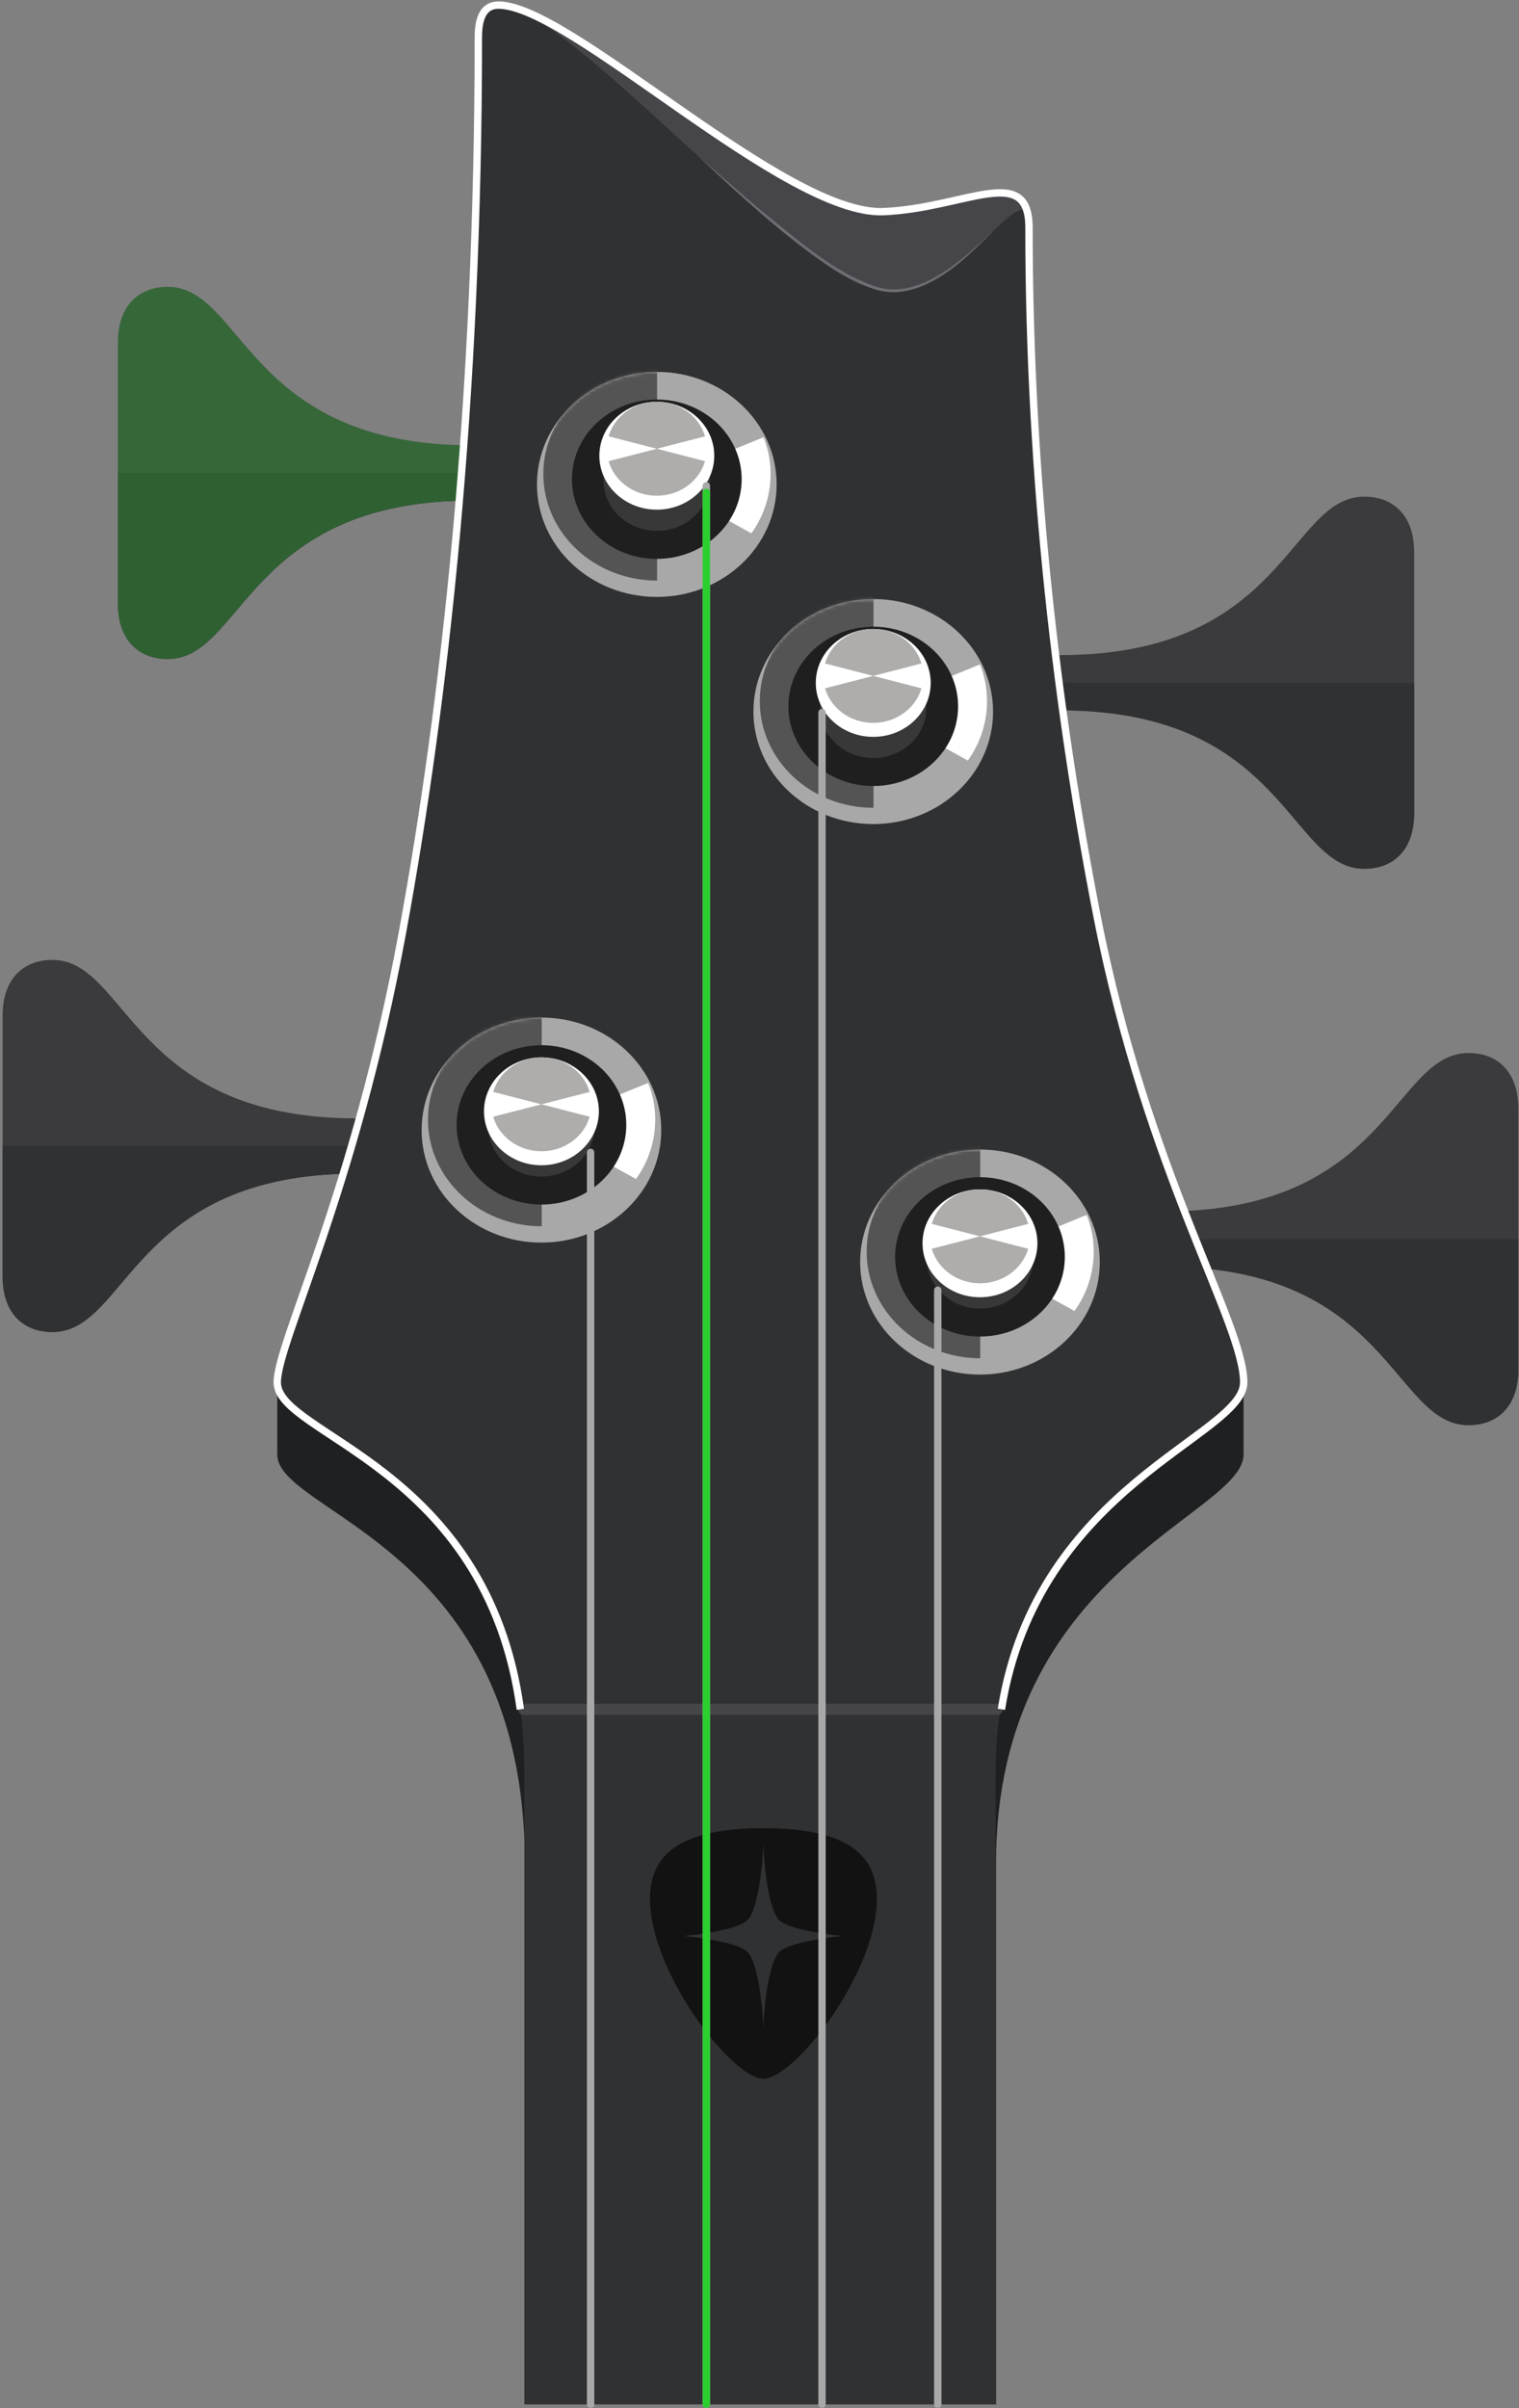 <svg width="412" height="653" viewBox="0 0 412 653" fill="none" xmlns="http://www.w3.org/2000/svg">
<rect x="0" y="0" width="412" height="653" fill="#808080" stroke="none"/>
<g clip-path="url(#clip0_912_7940)">
<path d="M398.328 285.525C377.799 285.525 376.838 328.484 315.867 328.484H298.422V343.462H315.867C376.838 343.462 377.799 386.43 398.328 386.43C405.944 386.43 411.824 381.558 411.824 371.312V300.635C411.824 290.397 405.944 285.525 398.328 285.525Z" fill="#3B3B3D"/>
<path d="M315.867 335.982H298.422V343.471H315.867C376.838 343.471 377.799 386.439 398.328 386.439C405.944 386.439 411.824 381.567 411.824 371.32V335.982H315.867Z" fill="#303133"/>
<path d="M370.068 134.665C349.539 134.665 348.578 177.633 287.598 177.633H270.153V192.61H287.598C348.578 192.61 349.539 235.57 370.068 235.57C377.684 235.57 383.563 230.698 383.563 220.46V149.748C383.563 139.537 377.684 134.665 370.068 134.665Z" fill="#3B3B3D"/>
<path d="M287.598 185.122H270.153V192.62H287.598C348.578 192.62 349.539 235.579 370.068 235.579C377.684 235.579 383.563 230.707 383.563 220.469V185.122H287.598Z" fill="#303133"/>
<path d="M14.201 260.283C34.73 260.283 35.691 303.251 96.662 303.251H114.107V318.229H96.662C35.691 318.229 34.73 361.188 14.201 361.188C6.585 361.188 0.706 356.316 0.706 346.079V275.402C0.706 265.164 6.585 260.283 14.201 260.283Z" fill="#3B3B3D"/>
<path d="M96.662 310.74H114.107V318.238H96.662C35.691 318.238 34.73 361.197 14.201 361.197C6.585 361.197 0.706 356.325 0.706 346.087V310.74H96.662Z" fill="#303133"/>
<path d="M45.475 77.785C66.005 77.785 66.966 120.753 127.946 120.753H145.39V135.731H127.946C66.966 135.731 66.005 178.69 45.475 178.69C37.859 178.69 31.98 173.818 31.98 163.58V92.903C31.98 82.657 37.904 77.785 45.475 77.785Z" fill="#3B3B3D"/>
<path d="M127.946 128.242H145.39V135.74H127.946C66.966 135.74 66.005 178.699 45.475 178.699C37.859 178.699 31.98 173.827 31.98 163.589V128.242H127.946Z" fill="#303133"/>
<g opacity="0.3">
<path d="M45.475 77.785C66.005 77.785 66.966 120.753 127.946 120.753H145.39V135.731H127.946C66.966 135.731 66.005 178.69 45.475 178.69C37.859 178.69 31.98 173.818 31.98 163.58V92.903C31.98 82.657 37.904 77.785 45.475 77.785Z" fill="#2BCF2E"/>
</g>
<path d="M297.532 263.544C287.166 208.792 279.092 142.279 279.092 70.582C279.092 52.362 261.797 65.116 239.708 66.1C212.884 67.348 154.663 8.196 135.209 8.196C131.736 8.196 129.744 10.866 129.744 17.161C129.744 119.476 120.577 203.918 109.197 267.99C100.576 316.528 75.199 367.572 75.199 372.701V394.365C75.199 410.554 142.349 419.017 142.349 505.199V651.966H270.162V505.19C270.162 425.74 337.295 410.8 337.295 394.365V372.701C337.33 361.15 307.916 318.35 297.532 263.544Z" fill="#1F2021"/>
<path d="M297.4 247.425C287.034 194.465 278.96 130.15 278.96 60.812C278.96 43.191 261.665 55.526 239.576 56.477C212.753 57.675 154.531 0.47 135.077 0.47C131.604 0.47 129.612 3.051 129.612 9.139C129.612 108.097 120.445 189.752 109.065 251.715C96.099 322.322 75.067 363.096 75.067 373.942C75.067 389.589 142.217 397.782 142.217 481.12L142.217 651.944H270.03V481.111C270.03 404.276 337.163 389.836 337.163 373.942C337.199 357.801 311.098 317.335 297.4 247.425Z" fill="#303133"/>
<path d="M178.145 161.857C196.094 161.857 210.645 148.197 210.645 131.346C210.645 114.496 196.094 100.836 178.145 100.836C160.196 100.836 145.646 114.496 145.646 131.346C145.646 148.197 160.196 161.857 178.145 161.857Z" fill="#A8A8A8"/>
<mask id="mask0_912_7940" style="mask-type:luminance" maskUnits="userSpaceOnUse" x="145" y="100" width="66" height="62">
<path d="M178.145 161.857C196.094 161.857 210.645 148.197 210.645 131.347C210.645 114.496 196.094 100.836 178.145 100.836C160.196 100.836 145.646 114.496 145.646 131.347C145.646 148.197 160.196 161.857 178.145 161.857Z" fill="white"/>
</mask>
<g mask="url(#mask0_912_7940)">
<path d="M178.225 99.585C161.203 99.585 147.373 112.537 147.373 128.51C147.373 144.483 161.168 157.426 178.225 157.426V99.585Z" fill="#545454"/>
<path d="M178.225 130.431L203.787 144.615C206.482 140.894 208.199 136.558 208.783 132.002C209.367 127.446 208.798 122.816 207.128 118.537L178.225 130.369V130.431Z" fill="white"/>
</g>
<path d="M178.146 151.54C190.857 151.54 201.161 141.868 201.161 129.937C201.161 118.006 190.857 108.334 178.146 108.334C165.435 108.334 155.13 118.006 155.13 129.937C155.13 141.868 165.435 151.54 178.146 151.54Z" fill="#1F1F1F"/>
<path d="M178.145 143.945C186.115 143.945 192.575 137.879 192.575 130.395C192.575 122.911 186.115 116.845 178.145 116.845C170.176 116.845 163.716 122.911 163.716 130.395C163.716 137.879 170.176 143.945 178.145 143.945Z" fill="#383838"/>
<path d="M178.145 138.201C186.752 138.201 193.73 131.653 193.73 123.576C193.73 115.499 186.752 108.951 178.145 108.951C169.538 108.951 162.561 115.499 162.561 123.576C162.561 131.653 169.538 138.201 178.145 138.201Z" fill="white"/>
<path d="M178.145 134.413C185.633 134.413 191.702 128.713 191.702 121.682C191.702 114.651 185.633 108.951 178.145 108.951C170.658 108.951 164.588 114.651 164.588 121.682C164.588 128.713 170.658 134.413 178.145 134.413Z" fill="#AEADAB"/>
<path d="M164.121 118.069L178.145 121.682L164.121 125.294V118.069Z" fill="white"/>
<path d="M192.17 118.069L178.146 121.682L192.17 125.294V118.069Z" fill="white"/>
<path d="M146.853 336.937C164.802 336.937 179.353 323.277 179.353 306.426C179.353 289.576 164.802 275.916 146.853 275.916C128.904 275.916 114.354 289.576 114.354 306.426C114.354 323.277 128.904 336.937 146.853 336.937Z" fill="#A8A8A8"/>
<mask id="mask1_912_7940" style="mask-type:luminance" maskUnits="userSpaceOnUse" x="114" y="275" width="66" height="62">
<path d="M146.853 336.937C164.802 336.937 179.353 323.277 179.353 306.426C179.353 289.576 164.802 275.916 146.853 275.916C128.904 275.916 114.354 289.576 114.354 306.426C114.354 323.277 128.904 336.937 146.853 336.937Z" fill="white"/>
</mask>
<g mask="url(#mask1_912_7940)">
<path d="M146.933 274.666C129.911 274.666 116.081 287.617 116.081 303.59C116.081 319.563 129.876 332.506 146.933 332.506V274.666Z" fill="#545454"/>
<path d="M146.933 305.51L172.495 319.695C175.19 315.974 176.907 311.637 177.491 307.081C178.075 302.525 177.506 297.896 175.836 293.616L146.906 305.44L146.933 305.51Z" fill="white"/>
</g>
<path d="M146.854 326.62C159.565 326.62 169.869 316.948 169.869 305.017C169.869 293.086 159.565 283.414 146.854 283.414C134.143 283.414 123.838 293.086 123.838 305.017C123.838 316.948 134.143 326.62 146.854 326.62Z" fill="#1F1F1F"/>
<path d="M146.853 319.016C154.822 319.016 161.283 312.95 161.283 305.466C161.283 297.982 154.822 291.916 146.853 291.916C138.884 291.916 132.423 297.982 132.423 305.466C132.423 312.95 138.884 319.016 146.853 319.016Z" fill="#383838"/>
<path d="M146.853 315.968C155.46 315.968 162.437 309.42 162.437 301.343C162.437 293.265 155.46 286.717 146.853 286.717C138.246 286.717 131.269 293.265 131.269 301.343C131.269 309.42 138.246 315.968 146.853 315.968Z" fill="white"/>
<path d="M146.853 312.171C154.341 312.171 160.41 306.471 160.41 299.44C160.41 292.409 154.341 286.709 146.853 286.709C139.366 286.709 133.296 292.409 133.296 299.44C133.296 306.471 139.366 312.171 146.853 312.171Z" fill="#AEADAB"/>
<path d="M132.829 295.836L146.853 299.44L132.829 303.052V295.836Z" fill="white"/>
<path d="M160.878 295.836L146.854 299.44L160.878 303.052V295.836Z" fill="white"/>
<path d="M236.851 223.45C254.801 223.45 269.351 209.79 269.351 192.94C269.351 176.09 254.801 162.43 236.851 162.43C218.902 162.43 204.352 176.09 204.352 192.94C204.352 209.79 218.902 223.45 236.851 223.45Z" fill="#A8A8A8"/>
<mask id="mask2_912_7940" style="mask-type:luminance" maskUnits="userSpaceOnUse" x="204" y="162" width="66" height="62">
<path d="M236.851 223.45C254.801 223.45 269.351 209.79 269.351 192.94C269.351 176.09 254.801 162.43 236.851 162.43C218.902 162.43 204.352 176.09 204.352 192.94C204.352 209.79 218.902 223.45 236.851 223.45Z" fill="white"/>
</mask>
<g mask="url(#mask2_912_7940)">
<path d="M236.931 161.205C219.909 161.205 206.079 174.156 206.079 190.129C206.079 206.102 219.874 219.045 236.931 219.045V161.205Z" fill="#545454"/>
<path d="M236.931 192.041L262.493 206.226C265.188 202.505 266.905 198.168 267.489 193.612C268.073 189.056 267.504 184.427 265.834 180.147L236.931 191.953V192.041Z" fill="white"/>
</g>
<path d="M236.851 213.134C249.562 213.134 259.866 203.462 259.866 191.531C259.866 179.6 249.562 169.928 236.851 169.928C224.14 169.928 213.836 179.6 213.836 191.531C213.836 203.462 224.14 213.134 236.851 213.134Z" fill="#1F1F1F"/>
<path d="M236.852 205.539C244.821 205.539 251.281 199.472 251.281 191.988C251.281 184.505 244.821 178.438 236.852 178.438C228.882 178.438 222.422 184.505 222.422 191.988C222.422 199.472 228.882 205.539 236.852 205.539Z" fill="#383838"/>
<path d="M236.852 199.803C245.459 199.803 252.436 193.255 252.436 185.178C252.436 177.101 245.459 170.553 236.852 170.553C228.244 170.553 221.267 177.101 221.267 185.178C221.267 193.255 228.244 199.803 236.852 199.803Z" fill="white"/>
<path d="M236.851 196.006C244.338 196.006 250.408 190.306 250.408 183.275C250.408 176.244 244.338 170.544 236.851 170.544C229.364 170.544 223.294 176.244 223.294 183.275C223.294 190.306 229.364 196.006 236.851 196.006Z" fill="#AEADAB"/>
<path d="M222.827 179.663L236.851 183.275L222.827 186.888V179.663Z" fill="white"/>
<path d="M250.876 179.663L236.852 183.275L250.876 186.888V179.663Z" fill="white"/>
<path d="M265.799 372.725C283.748 372.725 298.298 359.065 298.298 342.214C298.298 325.364 283.748 311.704 265.799 311.704C247.849 311.704 233.299 325.364 233.299 342.214C233.299 359.065 247.849 372.725 265.799 372.725Z" fill="#A8A8A8"/>
<mask id="mask3_912_7940" style="mask-type:luminance" maskUnits="userSpaceOnUse" x="233" y="311" width="66" height="62">
<path d="M265.799 372.725C283.748 372.725 298.298 359.065 298.298 342.214C298.298 325.364 283.748 311.704 265.799 311.704C247.849 311.704 233.299 325.364 233.299 342.214C233.299 359.065 247.849 372.725 265.799 372.725Z" fill="white"/>
</mask>
<g mask="url(#mask3_912_7940)">
<path d="M265.869 310.462C248.857 310.462 235.062 323.404 235.062 339.378C235.062 355.351 248.857 368.302 265.869 368.302V310.462Z" fill="#545454"/>
<path d="M265.869 341.307L291.431 355.482C294.82 350.795 296.646 345.16 296.65 339.377C296.654 335.967 296.017 332.587 294.772 329.413L265.842 341.236L265.869 341.307Z" fill="white"/>
</g>
<path d="M265.799 362.407C278.51 362.407 288.814 352.735 288.814 340.804C288.814 328.873 278.51 319.201 265.799 319.201C253.088 319.201 242.784 328.873 242.784 340.804C242.784 352.735 253.088 362.407 265.799 362.407Z" fill="#1F1F1F"/>
<path d="M265.799 354.813C273.768 354.813 280.228 348.746 280.228 341.263C280.228 333.779 273.768 327.712 265.799 327.712C257.83 327.712 251.369 333.779 251.369 341.263C251.369 348.746 257.83 354.813 265.799 354.813Z" fill="#383838"/>
<path d="M265.799 351.756C274.406 351.756 281.383 345.208 281.383 337.131C281.383 329.053 274.406 322.505 265.799 322.505C257.192 322.505 250.214 329.053 250.214 337.131C250.214 345.208 257.192 351.756 265.799 351.756Z" fill="white"/>
<path d="M265.799 347.967C273.286 347.967 279.356 342.268 279.356 335.236C279.356 328.205 273.286 322.505 265.799 322.505C258.311 322.505 252.242 328.205 252.242 335.236C252.242 342.268 258.311 347.967 265.799 347.967Z" fill="#AEADAB"/>
<path d="M251.774 331.624L265.799 335.236L251.774 338.849V331.624Z" fill="white"/>
<path d="M279.814 331.624L265.799 335.236L279.814 338.849V331.624Z" fill="white"/>
<path d="M279.091 61.718C279.091 44.097 261.797 56.432 239.707 57.383C212.884 58.59 154.663 1.385 135.218 1.385C154.663 1.385 216.093 76.678 240.836 78.819C261.427 80.608 279.091 44.133 279.091 61.718Z" fill="#46464A"/>
<path d="M142.058 463.489H270.471" stroke="#46464A" stroke-width="3" stroke-miterlimit="10" stroke-linecap="round"/>
<path d="M176.294 514.907C176.294 503.118 184.069 495.726 207.067 495.726C230.064 495.726 237.839 503.118 237.839 514.907C237.839 534.836 215.59 563.646 207.067 563.646C198.543 563.646 176.294 534.836 176.294 514.907Z" fill="#121212"/>
<path d="M202.738 529.258C205.762 532.289 206.996 545.514 207.049 550.571C207.049 545.681 208.327 532.298 211.359 529.267C214.391 526.236 228.53 524.959 228.53 524.959C228.53 524.959 214.427 523.681 211.359 520.659C208.292 517.638 207.102 504.404 207.04 499.347C207.04 504.246 205.771 517.629 202.747 520.651C199.724 523.673 185.559 524.959 185.559 524.959C185.559 524.959 199.689 526.236 202.738 529.258Z" fill="#303133"/>
<path d="M271.617 463.489C281.313 402.697 337.33 389.376 337.33 374.848C337.33 358.707 311.23 318.25 297.532 248.331C287.166 195.38 279.092 131.056 279.092 61.718C279.092 44.097 261.797 56.432 239.708 57.383C212.884 58.59 154.663 1.385 135.209 1.385C131.736 1.385 129.744 3.966 129.744 10.054C129.744 109.004 120.577 190.667 109.197 252.63C96.231 323.228 75.199 364.011 75.199 374.848C75.199 389.253 132.071 397.341 141.133 463.489" stroke="white" stroke-width="2" stroke-miterlimit="10"/>
<path d="M188.837 41.851C194.373 46.644 201.874 53.305 207.419 57.895C216.842 65.428 226.3 73.983 237.909 77.833C245.965 80.185 253.934 75.665 260.131 70.784C263.357 68.282 266.345 65.498 269.36 62.714C266.477 65.621 263.551 68.494 260.404 71.128C254.234 76.229 245.983 81.004 237.697 78.582C229.764 76.185 223.012 71.119 216.489 66.177C206.793 58.635 197.749 50.265 188.837 41.825V41.851Z" fill="#6D6D73"/>
<path d="M191.579 131.74V651.966" stroke="#A8A8A8" stroke-width="2" stroke-miterlimit="10" stroke-linecap="round"/>
<path d="M160.19 312.471V651.966" stroke="#A8A8A8" stroke-width="2" stroke-miterlimit="10" stroke-linecap="round"/>
<path d="M254.349 349.833V651.966" stroke="#A8A8A8" stroke-width="2" stroke-miterlimit="10" stroke-linecap="round"/>
<path d="M222.959 193.218V651.966" stroke="#A8A8A8" stroke-width="2" stroke-miterlimit="10" stroke-linecap="round"/>
<path d="M191.579 133.528V651.966" stroke="#2BCF2E" stroke-width="2" stroke-miterlimit="10" stroke-linecap="round"/>
</g>
<defs>
<clipPath id="clip0_912_7940">
<rect width="412" height="652.848" fill="white"/>
</clipPath>
</defs>
</svg>

